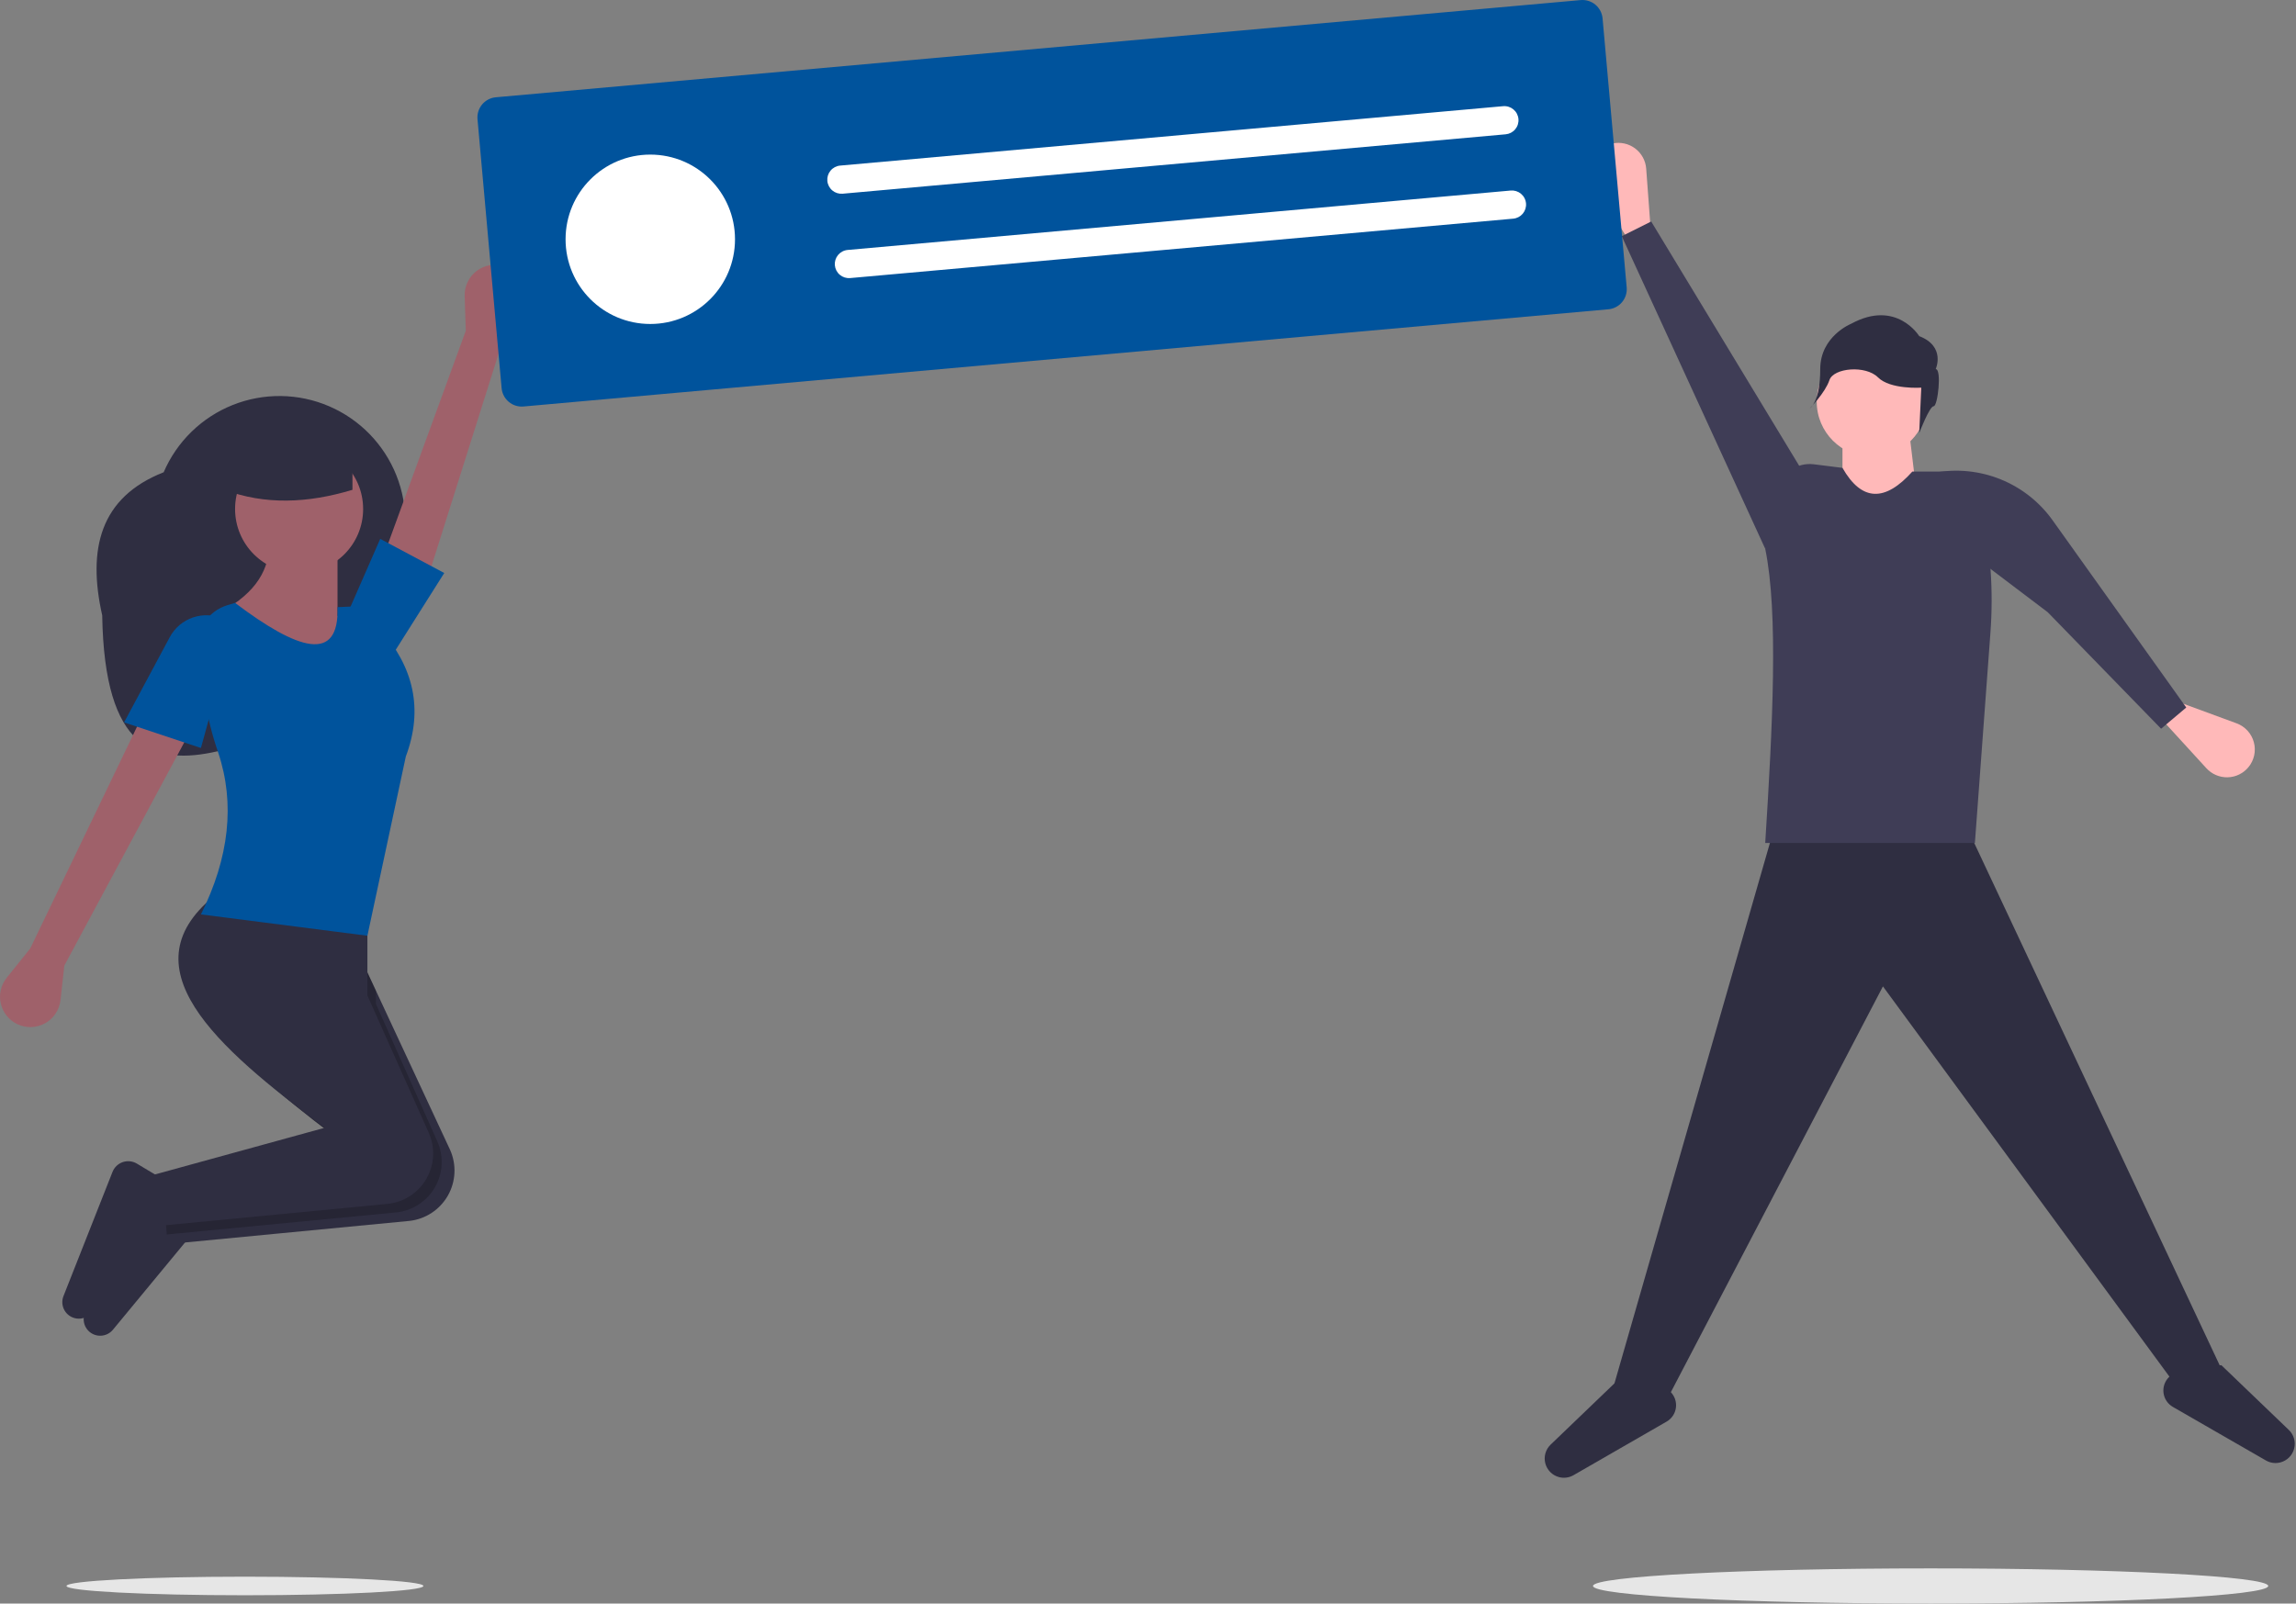 <svg width="501" height="350" viewBox="0 0 501 350" fill="none" xmlns="http://www.w3.org/2000/svg">
<rect x="0" y="0" width="501" height="350" fill="#808080" stroke="none"/>
<g clip-path="url(#clip0)">
<path d="M22.304 134.316C22.783 163.876 33.831 167.076 47.398 163.993C62.898 160.471 75.619 149.432 81.889 134.827L86.213 124.754C89.087 118.057 89.184 110.493 86.482 103.726C83.779 96.958 78.499 91.541 71.803 88.666H71.803C68.487 87.243 64.923 86.486 61.315 86.44C57.707 86.394 54.125 87.059 50.774 88.397C47.423 89.735 44.368 91.72 41.785 94.239C39.201 96.757 37.138 99.76 35.715 103.076C21.801 108.542 19.052 119.858 22.304 134.316Z" fill="#2F2E41"/>
<path d="M109.544 74.823L113.709 67.776C114.217 66.915 114.524 65.951 114.607 64.955C114.689 63.959 114.545 62.957 114.185 62.024C113.825 61.092 113.259 60.253 112.529 59.571C111.798 58.889 110.923 58.38 109.968 58.085C108.96 57.773 107.893 57.706 106.854 57.89C105.815 58.074 104.835 58.504 103.996 59.144C103.157 59.783 102.483 60.614 102.031 61.567C101.578 62.52 101.359 63.568 101.394 64.622L101.638 72.197L82.068 125.829L92.74 128.057L109.544 74.823Z" fill="#9F616A"/>
<path d="M6.586 207.035L1.46 213.417C0.834 214.196 0.393 215.107 0.17 216.081C-0.054 217.055 -0.054 218.068 0.169 219.042C0.393 220.016 0.834 220.927 1.459 221.707C2.085 222.486 2.879 223.114 3.782 223.542C4.735 223.995 5.783 224.213 6.837 224.178C7.891 224.144 8.922 223.858 9.844 223.345C10.765 222.831 11.551 222.105 12.135 221.226C12.719 220.347 13.084 219.342 13.201 218.293L14.037 210.761L41.049 160.464L30.803 156.738L6.586 207.035Z" fill="#9F616A"/>
<path d="M38.255 260.127L39.009 269.19L39.186 271.305L89.353 266.48C91.082 266.285 92.741 265.685 94.195 264.728C95.648 263.771 96.856 262.485 97.719 260.974C98.582 259.463 99.076 257.77 99.162 256.032C99.247 254.294 98.921 252.56 98.211 250.971L82.032 216.239L76.443 204.242L52.226 198.653C32.256 213.938 50.224 230.806 72.829 247.87C73.714 248.54 74.609 249.211 75.512 249.882L38.255 260.127Z" fill="#2F2E41"/>
<path d="M21.351 291.51C21.962 291.597 22.585 291.526 23.161 291.303C23.737 291.081 24.246 290.714 24.639 290.238L41.049 270.373L40.117 261.059L34.522 257.702C34.064 257.427 33.552 257.255 33.022 257.199C32.491 257.142 31.954 257.201 31.449 257.373C30.943 257.544 30.481 257.824 30.095 258.192C29.708 258.56 29.407 259.008 29.211 259.504L18.508 286.619C18.308 287.125 18.225 287.67 18.266 288.213C18.307 288.756 18.47 289.282 18.744 289.753C19.017 290.224 19.394 290.626 19.846 290.931C20.297 291.235 20.811 291.433 21.351 291.51Z" fill="#2F2E41"/>
<path opacity="0.2" d="M35.46 258.265L36.392 269.442L39.009 269.19L86.558 264.617C88.288 264.422 89.947 263.822 91.4 262.865C92.854 261.909 94.061 260.622 94.924 259.111C95.787 257.6 96.282 255.907 96.367 254.169C96.453 252.431 96.127 250.697 95.416 249.109L82.032 219.145V216.239L76.443 204.242L52.226 198.653C32.256 213.938 50.223 230.806 72.829 247.87L72.717 248.019L35.46 258.265Z" fill="black"/>
<path d="M16.694 287.784C17.305 287.871 17.928 287.8 18.504 287.577C19.08 287.354 19.589 286.987 19.982 286.511L36.392 266.647L35.46 257.333L29.865 253.975C29.407 253.701 28.895 253.529 28.365 253.472C27.834 253.415 27.297 253.475 26.792 253.646C26.286 253.818 25.824 254.098 25.438 254.466C25.051 254.834 24.75 255.282 24.554 255.778L13.851 282.892C13.651 283.399 13.568 283.944 13.609 284.487C13.65 285.03 13.813 285.556 14.087 286.027C14.361 286.497 14.737 286.9 15.189 287.204C15.64 287.509 16.154 287.707 16.694 287.784Z" fill="#2F2E41"/>
<path d="M33.597 256.401L34.529 267.578L84.696 262.752C86.425 262.557 88.084 261.957 89.537 261.001C90.991 260.045 92.198 258.759 93.062 257.248C93.925 255.737 94.42 254.044 94.506 252.306C94.592 250.568 94.267 248.835 93.558 247.246L80.169 217.281V200.515L47.569 194.927C26.813 210.812 47.036 228.408 70.855 246.155L33.597 256.401Z" fill="#2F2E41"/>
<path d="M65.266 125.07C72.982 125.07 79.238 118.814 79.238 111.098C79.238 103.382 72.982 97.127 65.266 97.127C57.55 97.127 51.295 103.382 51.295 111.098C51.295 118.814 57.55 125.07 65.266 125.07Z" fill="#9F616A"/>
<path d="M46.637 134.384L66.197 147.424L82.963 143.698L73.649 134.384V120.413L58.746 119.481C58.433 125.06 55.236 130.166 46.637 134.384Z" fill="#9F616A"/>
<path d="M43.843 199.584L80.169 204.241L88.552 165.121C92.446 154.737 90.212 145.562 83.001 137.37C82.726 135.991 81.991 134.747 80.917 133.839C79.844 132.931 78.494 132.414 77.089 132.371L73.649 132.521C74.038 144.874 64.936 141.899 51.294 131.59L49.647 132.084C47.518 132.723 45.689 134.107 44.497 135.983C43.304 137.86 42.827 140.103 43.153 142.302L44.655 152.441C45.292 156.461 46.282 160.416 47.612 164.263C51.336 175.393 50.005 187.177 43.843 199.584Z" fill="#00539C"/>
<path d="M27.078 157.67L43.843 163.258L51.295 136.247L48.77 135.1C46.677 134.148 44.301 134.029 42.123 134.765C39.945 135.502 38.129 137.04 37.044 139.066L27.078 157.67Z" fill="#00539C"/>
<path d="M76.443 132.521L85.758 142.767L96.935 125.069L82.963 117.618L76.443 132.521Z" fill="#00539C"/>
<path d="M48.966 106.907C57.745 110.217 67.115 109.874 76.909 106.907V95.73H48.966V106.907Z" fill="#2F2E41"/>
<path d="M484.713 298.774L475.081 302.787L410.867 215.296L364.313 304.393L352.273 301.985L387.59 179.176H428.526L484.713 298.774Z" fill="#2F2E41"/>
<path d="M497.635 319.183C497.101 319.329 496.544 319.368 495.995 319.297C495.446 319.226 494.916 319.048 494.437 318.772L474.123 307.076C473.575 306.76 473.107 306.323 472.755 305.797C472.403 305.271 472.177 304.671 472.094 304.044C472.011 303.417 472.073 302.779 472.276 302.18C472.48 301.581 472.818 301.036 473.265 300.589L475.081 298.773L484.713 297.971L499.437 312.107C499.973 312.621 500.363 313.268 500.566 313.982C500.77 314.695 500.781 315.451 500.598 316.17C500.415 316.89 500.044 317.547 499.524 318.077C499.003 318.606 498.351 318.988 497.635 319.183Z" fill="#2F2E41"/>
<path d="M340.153 322.395C340.687 322.54 341.245 322.579 341.794 322.508C342.343 322.437 342.872 322.259 343.352 321.983L363.665 310.287C364.213 309.971 364.682 309.534 365.034 309.008C365.386 308.482 365.612 307.883 365.695 307.255C365.778 306.628 365.715 305.99 365.512 305.391C365.309 304.792 364.97 304.248 364.523 303.8L362.708 301.985L353.075 301.182L338.351 315.318C337.815 315.832 337.426 316.479 337.222 317.193C337.018 317.907 337.007 318.662 337.19 319.381C337.373 320.101 337.744 320.759 338.265 321.288C338.785 321.817 339.437 322.199 340.153 322.395Z" fill="#2F2E41"/>
<path d="M360.3 51.552L356.286 53.96L347.97 40.445C347.459 39.615 347.155 38.674 347.084 37.702C347.013 36.73 347.177 35.755 347.562 34.86C347.946 33.965 348.541 33.175 349.295 32.557C350.049 31.94 350.94 31.512 351.894 31.312C352.742 31.133 353.618 31.138 354.464 31.326C355.31 31.514 356.106 31.881 356.799 32.401C357.491 32.922 358.065 33.585 358.48 34.345C358.896 35.106 359.144 35.946 359.208 36.81L360.3 51.552Z" fill="#FFB9B9"/>
<path d="M471.475 156.772L473.14 152.398L488.033 157.876C488.948 158.213 489.768 158.764 490.425 159.484C491.082 160.204 491.556 161.072 491.807 162.014C492.058 162.955 492.08 163.943 491.869 164.895C491.658 165.847 491.222 166.734 490.596 167.481C490.04 168.146 489.349 168.684 488.568 169.059C487.787 169.435 486.934 169.639 486.068 169.658C485.202 169.677 484.341 169.51 483.544 169.17C482.748 168.829 482.033 168.322 481.448 167.682L471.475 156.772Z" fill="#FFB9B9"/>
<path d="M408.459 99.712C415.109 99.712 420.5 94.322 420.5 87.672C420.5 81.022 415.109 75.632 408.459 75.632C401.81 75.632 396.419 81.022 396.419 87.672C396.419 94.322 401.81 99.712 408.459 99.712Z" fill="#FFB9B9"/>
<path d="M418.894 113.357H402.038V94.896L416.486 93.29L418.894 113.357Z" fill="#FFB9B9"/>
<path d="M430.934 183.992H385.182C386.796 158.464 388.073 133.795 385.182 119.779L387.843 107.009C388.211 105.24 389.232 103.674 390.703 102.623C392.173 101.572 393.985 101.113 395.778 101.337L402.038 102.12C406.278 109.573 411.401 109.501 417.289 102.922H424.829C425.835 102.922 426.83 103.123 427.757 103.512C428.684 103.902 429.523 104.472 430.227 105.19C430.931 105.908 431.484 106.759 431.855 107.693C432.226 108.627 432.407 109.626 432.387 110.631C434.351 119.625 435.005 128.856 434.327 138.037L430.934 183.992Z" fill="#3F3D56"/>
<path d="M353.878 51.552L360.299 48.341L394.814 105.331L385.182 119.779L353.878 51.552Z" fill="#3F3D56"/>
<path d="M471.565 159.056L477.053 154.427L447.894 113.567C445.041 109.57 441.109 106.468 436.556 104.625C432.004 102.782 427.022 102.274 422.191 103.161L421.271 103.33L432.297 122.626L446.819 133.62L471.565 159.056Z" fill="#3F3D56"/>
<path d="M422.384 80.564C422.384 80.564 424.634 75.615 418.784 73.365C418.784 73.365 413.835 65.266 403.935 70.665C403.935 70.665 397.186 73.365 397.186 80.564C397.186 87.764 394.936 89.114 394.936 89.114C394.936 89.114 398.286 85.677 399.186 82.977C400.086 80.277 407.085 79.665 409.785 82.364C412.485 85.064 419.234 84.614 419.234 84.614L418.784 94.513C418.784 94.513 421.034 88.664 421.934 88.664C422.834 88.664 423.734 80.564 422.384 80.564Z" fill="#2F2E41"/>
<path d="M421.272 350C461.959 350 494.942 348.282 494.942 346.163C494.942 344.044 461.959 342.326 421.272 342.326C380.586 342.326 347.602 344.044 347.602 346.163C347.602 348.282 380.586 350 421.272 350Z" fill="#E6E6E6"/>
<path d="M53.448 348.191C74.954 348.191 92.388 347.283 92.388 346.163C92.388 345.043 74.954 344.135 53.448 344.135C31.942 344.135 14.508 345.043 14.508 346.163C14.508 347.283 31.942 348.191 53.448 348.191Z" fill="#E6E6E6"/>
<path d="M350.961 67.507L114.234 88.724C113.071 88.826 111.915 88.464 111.02 87.716C110.124 86.968 109.562 85.895 109.457 84.733L104.194 26.011C104.091 24.848 104.454 23.693 105.202 22.797C105.95 21.902 107.023 21.34 108.185 21.234L344.912 0.018C346.075 -0.085 347.23 0.277 348.126 1.025C349.021 1.774 349.583 2.846 349.689 4.009L354.952 62.731C355.055 63.893 354.692 65.049 353.944 65.944C353.196 66.84 352.123 67.402 350.961 67.507Z" fill="#00539C"/>
<path d="M141.896 70.714C152.106 70.714 160.382 62.438 160.382 52.228C160.382 42.019 152.106 33.743 141.896 33.743C131.687 33.743 123.41 42.019 123.41 52.228C123.41 62.438 131.687 70.714 141.896 70.714Z" fill="white"/>
<path d="M183.319 36.143C182.507 36.217 181.757 36.611 181.234 37.238C180.711 37.864 180.459 38.673 180.531 39.486C180.604 40.299 180.997 41.05 181.623 41.573C182.248 42.097 183.056 42.351 183.869 42.28L328.536 29.314C328.939 29.279 329.332 29.164 329.691 28.977C330.05 28.789 330.368 28.533 330.628 28.223C330.888 27.912 331.084 27.553 331.205 27.167C331.326 26.78 331.37 26.374 331.334 25.97C331.298 25.567 331.182 25.175 330.995 24.816C330.807 24.457 330.55 24.139 330.239 23.88C329.928 23.62 329.569 23.425 329.182 23.304C328.796 23.183 328.389 23.14 327.986 23.177L183.319 36.143Z" fill="white"/>
<path d="M184.969 54.555C184.566 54.59 184.173 54.705 183.814 54.892C183.455 55.079 183.136 55.336 182.876 55.646C182.616 55.957 182.42 56.316 182.299 56.702C182.177 57.089 182.134 57.495 182.17 57.899C182.206 58.303 182.321 58.695 182.509 59.054C182.697 59.413 182.954 59.731 183.265 59.99C183.577 60.25 183.936 60.445 184.323 60.566C184.709 60.686 185.116 60.729 185.52 60.692L330.186 47.727C330.589 47.691 330.982 47.576 331.341 47.389C331.7 47.202 332.018 46.945 332.278 46.635C332.538 46.324 332.734 45.965 332.855 45.579C332.976 45.192 333.02 44.786 332.984 44.383C332.948 43.979 332.833 43.587 332.645 43.228C332.457 42.869 332.2 42.551 331.889 42.292C331.578 42.032 331.219 41.837 330.832 41.716C330.446 41.596 330.039 41.553 329.636 41.589L184.969 54.555Z" fill="white"/>
</g>
<defs>
<clipPath id="clip0">
<rect width="500.731" height="350" fill="white"/>
</clipPath>
</defs>
</svg>
